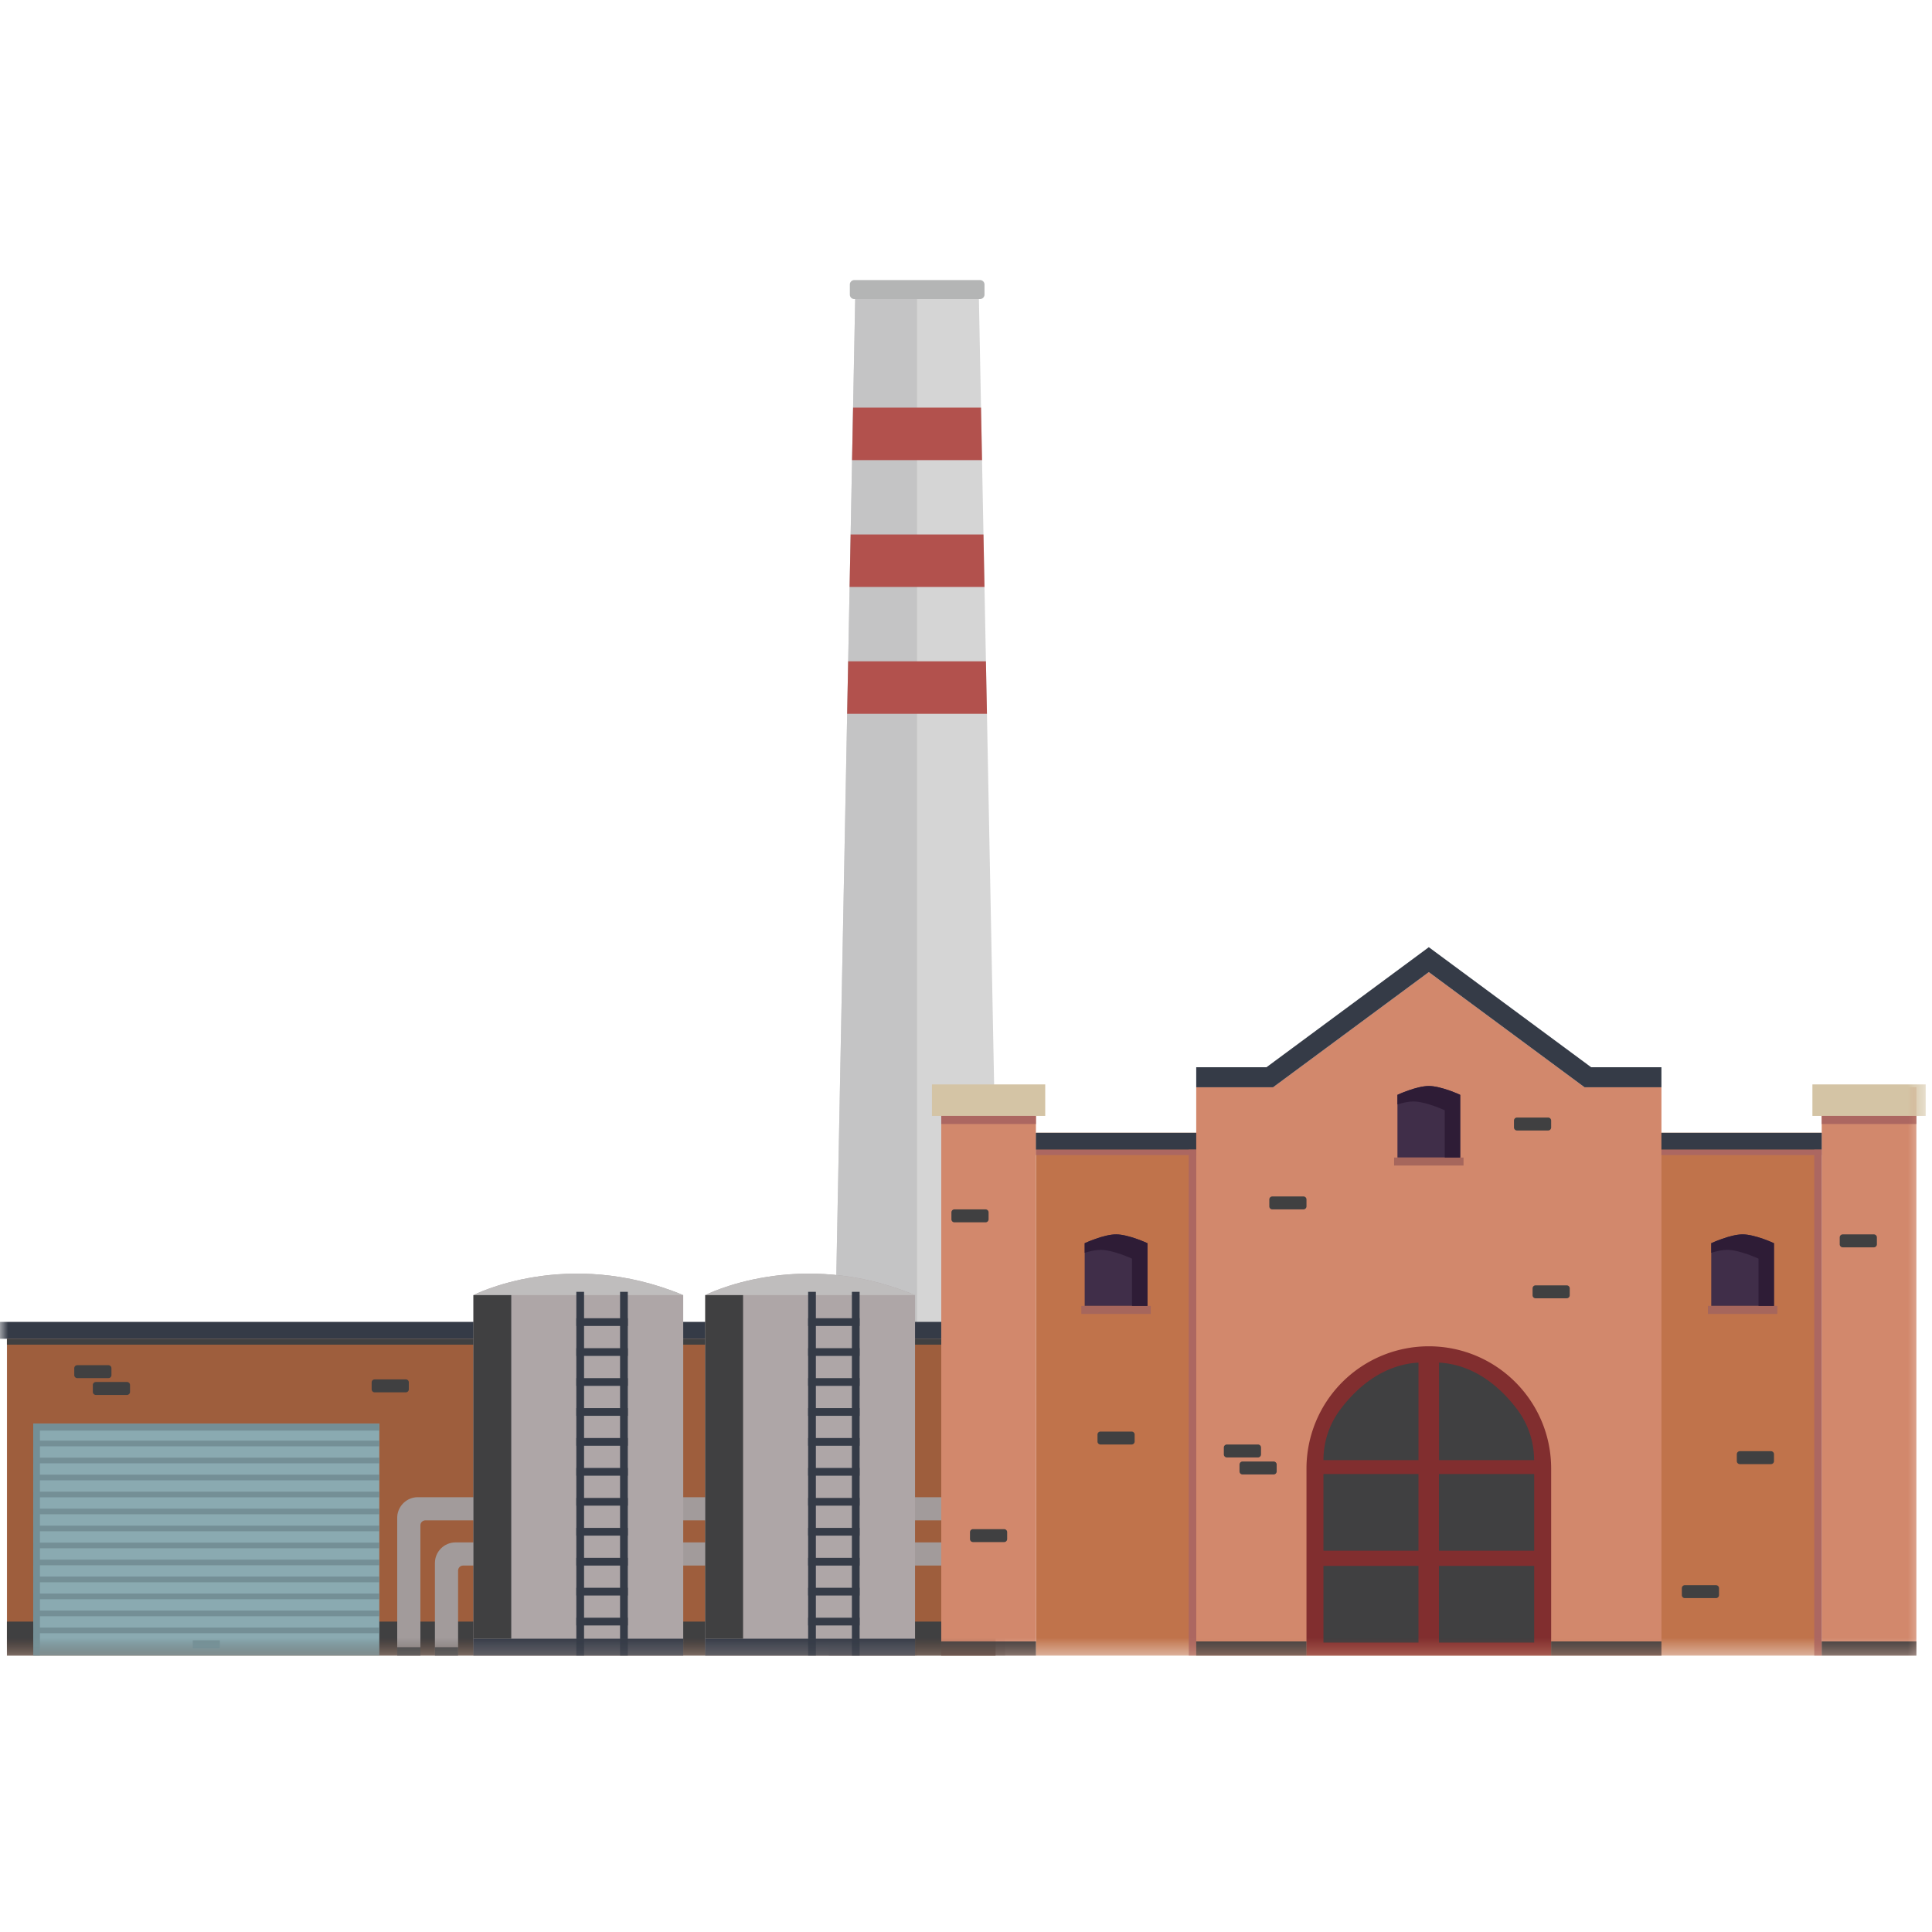 <svg width="120" height="120" viewBox="0 0 120 120" xmlns="http://www.w3.org/2000/svg" xmlns:xlink="http://www.w3.org/1999/xlink"><defs><path id="a" d="M0 85.606h119.608V.166H0z"/></defs><g fill="none" fill-rule="evenodd"><path fill="#D5D5D5" d="M53.117 18.575l-1.63 84.258h10.946l-1.631-84.258z"/><path fill="#C4C4C5" d="M53.117 18.575l-1.63 84.258h5.473V18.575z"/><path fill="#B2514D" d="M60.932 25.318h-7.945l-.064 3.26h8.073zm.153 7.878h-8.25l-.064 3.26h8.377zm.152 7.879h-8.556l-.063 3.26h8.683z"/><g transform="translate(0 17.228)"><path d="M60.869.167h-7.806a.278.278 0 0 0-.278.279v.623c0 .154.124.279.278.279h7.806a.28.28 0 0 0 .28-.279V.446a.278.278 0 0 0-.28-.279" fill="#B4B5B5"/><mask id="b" fill="#fff"><use xlink:href="#a"/></mask><path fill="#9E5E3D" mask="url(#b)" d="M.43 85.606h61.404v-19.68H.43z"/><path fill="#404041" mask="url(#b)" d="M.43 85.606h61.404v-2.113H.43z"/><path d="M59.32 75.766H25.956c-.709 0-1.284.575-1.284 1.284v8.555h1.44v-8.089a.31.31 0 0 1 .311-.311H59.32v-1.44z" fill="#A29B9B" mask="url(#b)"/><path d="M61.66 78.573H28.298c-.71 0-1.285.574-1.285 1.283v5.749h1.44v-5.282c0-.172.14-.311.312-.311H61.66v-1.44z" fill="#A29B9B" mask="url(#b)"/><path fill="#8AAAB1" mask="url(#b)" d="M2.068 85.606H23.56V71.199H2.068z"/><path fill="#748F96" mask="url(#b)" d="M2.068 71.628H23.56v-.43H2.068zm0 .978H23.56v-.351H2.068zm0 1.056H23.56v-.352H2.068zm0 1.055H23.56v-.352H2.068zm0 1.055H23.56v-.352H2.068zm0 1.055H23.56v-.352H2.068zm0 1.056H23.56v-.352H2.068zm0 1.055H23.56v-.352H2.068zm0 1.055H23.56v-.352H2.068zm0 1.056H23.56v-.353H2.068zm0 1.054H23.56v-.351H2.068zm0 1.056H23.56v-.352H2.068zm0 1.055H23.56v-.352H2.068zm9.906.941h1.682v-.498h-1.682z"/><path fill="#748F96" mask="url(#b)" d="M2.068 85.606h.413V71.199h-.413z"/><path fill="#C0734B" mask="url(#b)" d="M64.343 85.606h48.807V53.132H64.342z"/><path fill="#D2886C" mask="url(#b)" d="M58.463 85.606h5.88V50.3h-5.88z"/><path fill="#D4C4A5" mask="url(#b)" d="M57.885 52.082h7.036v-1.955h-7.036z"/><path fill="#D2886C" mask="url(#b)" d="M113.15 85.606h5.88V50.3h-5.88z"/><path d="M108.236 59.442c-.772 0-1.948.548-1.948.548v3.895h3.897V59.99s-1.176-.548-1.949-.548" fill="#402E49" mask="url(#b)"/><path fill="#A6665C" mask="url(#b)" d="M106.08 64.381h4.314v-.496h-4.314z"/><path d="M108.236 59.442c-.772 0-1.948.548-1.948.548v.595c.329-.1.69-.183.989-.183.772 0 1.948.547 1.948.547v2.936h.96V59.99s-1.176-.548-1.949-.548" fill="#2E1C36" mask="url(#b)"/><path d="M69.321 59.442c-.772 0-1.949.548-1.949.548v3.895h3.898V59.99s-1.177-.548-1.949-.548" fill="#402E49" mask="url(#b)"/><path fill="#A6665C" mask="url(#b)" d="M67.164 64.381h4.313v-.496h-4.313z"/><path d="M69.32 59.442c-.771 0-1.948.548-1.948.548v.595c.329-.1.69-.183.989-.183.773 0 1.949.547 1.949.547v2.936h.96V59.99s-1.177-.548-1.95-.548" fill="#2E1C36" mask="url(#b)"/><path fill="#D2886C" mask="url(#b)" d="M98.419 50.301l-4.784-3.537-4.889-3.615-4.888 3.615-4.784 3.537H74.3v35.304h28.895V50.301z"/><path d="M109.997 73.712h-1.932a.188.188 0 0 1-.188-.188v-.428c0-.104.084-.188.188-.188h1.932c.104 0 .189.084.189.188v.428a.188.188 0 0 1-.189.188M97.311 63.411h-1.933a.187.187 0 0 1-.187-.187v-.428c0-.104.083-.188.187-.188h1.933c.104 0 .188.084.188.188v.428a.188.188 0 0 1-.188.187M80.96 57.89h-1.933a.188.188 0 0 1-.188-.189v-.428c0-.103.084-.187.188-.187h1.933c.104 0 .188.084.188.187v.428a.188.188 0 0 1-.188.188M70.287 72.493h-1.933a.188.188 0 0 1-.187-.188v-.428c0-.104.083-.188.187-.188h1.933c.104 0 .188.084.188.188v.428a.188.188 0 0 1-.188.188m-7.917 6.06h-1.933a.188.188 0 0 1-.189-.188v-.428c0-.103.085-.187.189-.187h1.932c.104 0 .188.084.188.187v.428a.188.188 0 0 1-.188.188m-1.154-19.86h-1.933a.188.188 0 0 1-.188-.188v-.428c0-.104.084-.188.188-.188h1.933c.104 0 .188.084.188.188v.428a.188.188 0 0 1-.188.188m34.942-5.704h-1.933a.188.188 0 0 1-.188-.188v-.428c0-.104.084-.188.188-.188h1.933c.103 0 .188.084.188.188v.428a.188.188 0 0 1-.188.188m20.233 7.257h-1.933a.188.188 0 0 1-.189-.188v-.428c0-.103.084-.188.189-.188h1.932c.104 0 .188.085.188.188v.428a.188.188 0 0 1-.188.188m-9.807 21.788h-1.932a.188.188 0 0 1-.188-.188v-.428c0-.103.084-.188.188-.188h1.932c.105 0 .189.085.189.188v.428a.188.188 0 0 1-.189.188m-27.473-7.681h-1.933a.188.188 0 0 1-.188-.188v-.428c0-.103.084-.188.188-.188h1.933c.104 0 .188.085.188.188v.428a.188.188 0 0 1-.188.188m-.973-1.057h-1.933a.188.188 0 0 1-.188-.188v-.428c0-.103.084-.187.188-.187h1.933c.104 0 .188.084.188.187v.428a.188.188 0 0 1-.188.188m-52.931-4.044h-1.933a.188.188 0 0 1-.188-.188v-.429c0-.103.084-.187.188-.187h1.933c.104 0 .188.084.188.187v.429a.188.188 0 0 1-.188.188M6.733 68.37H4.801a.188.188 0 0 1-.189-.188v-.428c0-.103.085-.187.189-.187h1.932c.104 0 .189.084.189.187v.428a.188.188 0 0 1-.189.188m1.155 1.044H5.956a.189.189 0 0 1-.19-.188v-.428c0-.104.085-.188.19-.188h1.932c.104 0 .188.084.188.188v.428a.188.188 0 0 1-.188.188" fill="#404041" mask="url(#b)"/><path fill="#353B47" mask="url(#b)" d="M64.343 54.182h9.956v-1.05h-9.956zM0 65.926h58.462v-1.049H0z"/><path fill="#404041" mask="url(#b)" d="M.43 66.29h58.032v-.364H.43z"/><path fill="#353B47" mask="url(#b)" d="M103.193 54.182h9.957v-1.05h-9.957z"/><path fill="#D4C4A5" mask="url(#b)" d="M112.572 52.082h7.036v-1.955h-7.036z"/><path fill="#AC6761" mask="url(#b)" d="M58.463 52.587h5.88v-.505h-5.88zm5.88 1.932h9.956v-.337h-9.956zm38.85 0h9.957v-.337h-9.957zm9.957-1.932h5.88v-.505h-5.88z"/><path d="M96.345 85.606H81.148v-11.62a7.596 7.596 0 0 1 7.598-7.593c4.196 0 7.599 3.4 7.599 7.594v11.619z" fill="#812E2F" mask="url(#b)"/><path fill="#353B47" mask="url(#b)" d="M79.074 50.305l4.784-3.538 4.888-3.615 4.889 3.615 4.784 3.538h4.775V49.06H98.83l-4.454-3.293-4.889-3.615-.741-.548-.74.548-4.89 3.615-4.453 3.293H74.3v1.245z"/><path d="M43.803 63.214v22.392h13.032V63.214c-7.217-3.004-13.032 0-13.032 0" fill="#AEA6A7" mask="url(#b)"/><path d="M43.803 63.214h13.032c-7.217-3.004-13.032 0-13.032 0" fill="#BFBDBD" mask="url(#b)"/><path fill="#353B47" mask="url(#b)" d="M43.803 85.606h13.032v-1.05H43.803z"/><path fill="#404041" mask="url(#b)" d="M43.803 84.556h2.351V63.214h-2.35z"/><path fill="#353B47" mask="url(#b)" d="M52.913 85.606h.48V63.01h-.48z"/><path fill="#353B47" mask="url(#b)" d="M50.195 65.13h3.197v-.48h-3.197zm0 1.86h3.197v-.48h-3.197zm0 1.86h3.197v-.48h-3.197zm0 1.86h3.197v-.48h-3.197zm0 1.86h3.197v-.48h-3.197zm0 1.86h3.197v-.48h-3.197zm0 1.861h3.197v-.48h-3.197zm0 1.861h3.197v-.48h-3.197zm0 1.86h3.197v-.48h-3.197zm0 1.86h3.197v-.48h-3.197zm0 1.86h3.197v-.48h-3.197z"/><path fill="#353B47" mask="url(#b)" d="M50.195 85.606h.48V63.01h-.48z"/><path d="M29.405 63.214v22.392h13.031V63.214c-7.217-3.004-13.031 0-13.031 0" fill="#AEA6A7" mask="url(#b)"/><path d="M29.405 63.214h13.031c-7.217-3.004-13.031 0-13.031 0" fill="#BFBDBD" mask="url(#b)"/><path fill="#353B47" mask="url(#b)" d="M29.405 85.606h13.031v-1.05H29.405z"/><path fill="#404041" mask="url(#b)" d="M29.405 84.556h2.35V63.214h-2.35z"/><path fill="#353B47" mask="url(#b)" d="M38.514 85.606h.48V63.01h-.48z"/><path fill="#353B47" mask="url(#b)" d="M35.796 65.13h3.198v-.48h-3.198zm0 1.86h3.198v-.48h-3.198zm0 1.86h3.198v-.48h-3.198zm0 1.86h3.198v-.48h-3.198zm0 1.86h3.198v-.48h-3.198zm0 1.86h3.198v-.48h-3.198zm0 1.861h3.198v-.48h-3.198zm0 1.861h3.198v-.48h-3.198zm0 1.86h3.198v-.48h-3.198zm0 1.86h3.198v-.48h-3.198zm0 1.86h3.198v-.48h-3.198z"/><path fill="#353B47" mask="url(#b)" d="M35.797 85.606h.48V63.01h-.48z"/><path fill="#AC6761" mask="url(#b)" d="M73.836 85.606h.463V54.182h-.463zm38.85 0h.464V54.182h-.464z"/><path fill="#404041" mask="url(#b)" d="M24.673 85.606h1.44v-.525h-1.44zm2.341 0h1.44v-.525h-1.44zm31.449 0h5.88v-.882h-5.88zm15.836 0h6.849v-.882h-6.85zm22.046 0h6.849v-.882h-6.85zm16.805 0h5.88v-.882h-5.88z"/><path d="M88.746 50.226c-.772 0-1.948.548-1.948.548v3.895h3.897v-3.895s-1.176-.548-1.949-.548" fill="#402E49" mask="url(#b)"/><path fill="#A6665C" mask="url(#b)" d="M86.59 55.165h4.313v-.496h-4.314z"/><path d="M88.746 50.226c-.772 0-1.948.548-1.948.548v.595c.328-.101.69-.183.988-.183.772 0 1.95.547 1.95.547v2.936h.959v-3.895s-1.176-.548-1.949-.548" fill="#2E1C36" mask="url(#b)"/><path fill="#404041" mask="url(#b)" d="M82.202 84.794h5.902v-4.762h-5.902zm0-5.704h5.902v-4.763h-5.902zm7.174 5.704h5.915v-4.762h-5.915zm0-5.704h5.915v-4.763h-5.915zm-7.174-5.627h5.903v-6.058c-2.287.133-3.889 1.633-4.842 2.893a5.243 5.243 0 0 0-1.061 3.165m13.083 0h-5.903v-6.058c2.286.133 3.889 1.633 4.841 2.893a5.24 5.24 0 0 1 1.062 3.165"/></g></g></svg>